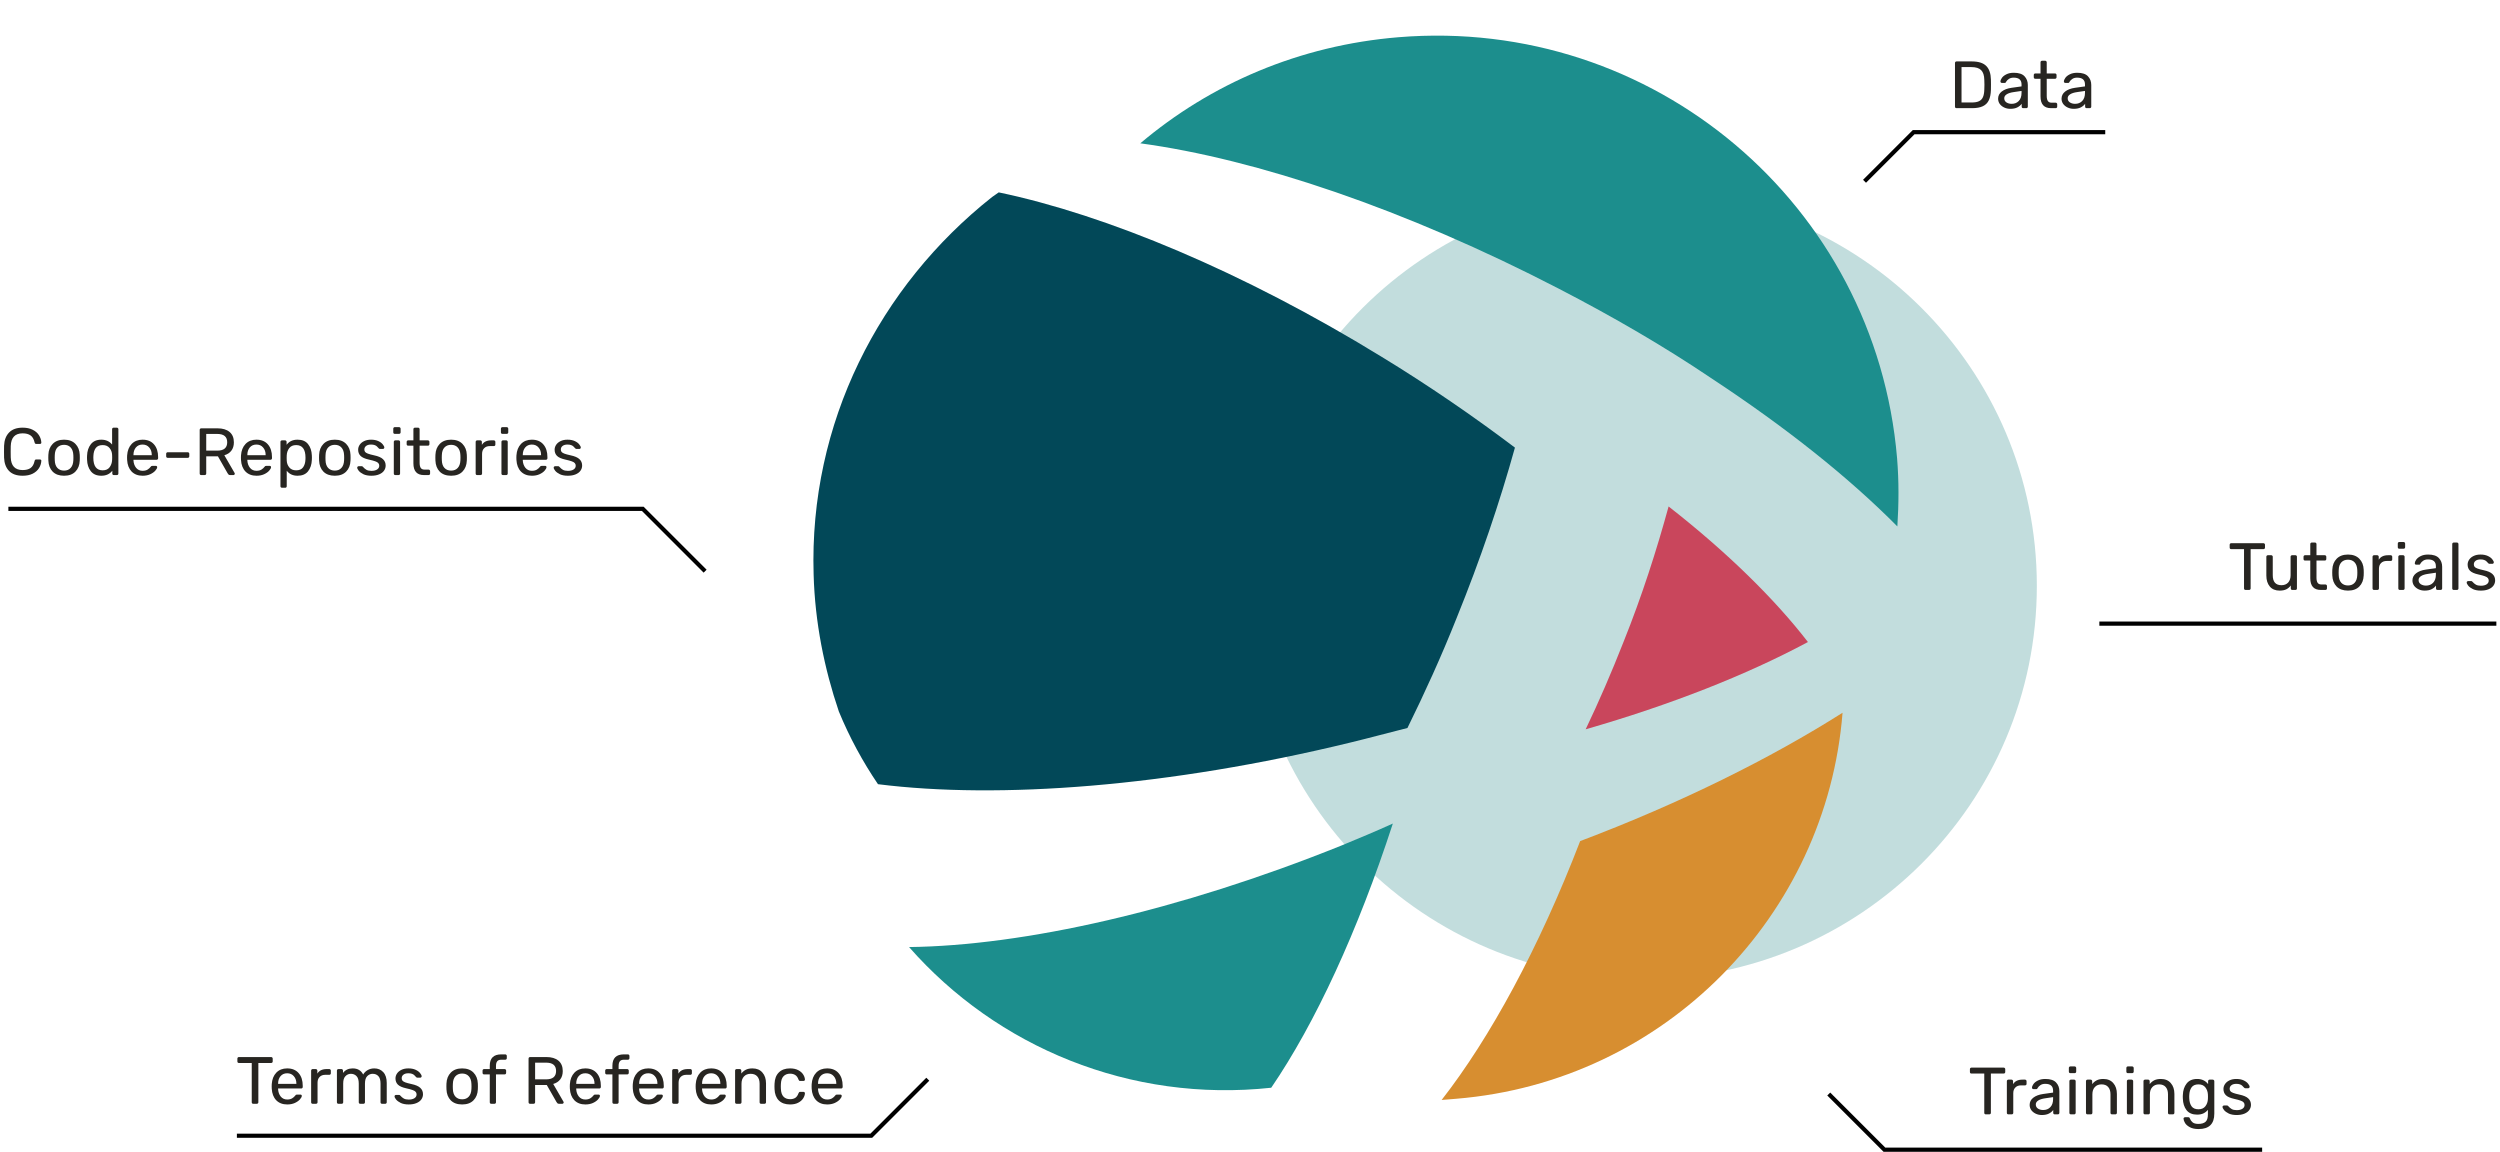 <?xml version="1.0" encoding="UTF-8"?>
<svg xmlns="http://www.w3.org/2000/svg" width="599" height="276" viewBox="0 0 599 276" fill="none">
  <path d="M475.799 267C475.692 267 475.601 266.968 475.527 266.904C475.463 266.829 475.431 266.739 475.431 266.632V257.224H472.359C472.252 257.224 472.161 257.192 472.087 257.128C472.023 257.053 471.991 256.963 471.991 256.856V256.184C471.991 256.077 472.023 255.987 472.087 255.912C472.161 255.837 472.252 255.8 472.359 255.8H480.071C480.188 255.8 480.279 255.837 480.343 255.912C480.417 255.976 480.455 256.067 480.455 256.184V256.856C480.455 256.963 480.417 257.053 480.343 257.128C480.268 257.192 480.177 257.224 480.071 257.224H477.015V266.632C477.015 266.739 476.977 266.829 476.903 266.904C476.828 266.968 476.737 267 476.631 267H475.799ZM481.211 267C481.105 267 481.014 266.968 480.939 266.904C480.875 266.829 480.843 266.739 480.843 266.632V259.064C480.843 258.957 480.875 258.867 480.939 258.792C481.014 258.717 481.105 258.68 481.211 258.68H481.947C482.054 258.68 482.145 258.717 482.219 258.792C482.294 258.867 482.331 258.957 482.331 259.064V259.768C482.769 259.043 483.515 258.68 484.571 258.68H485.195C485.302 258.68 485.387 258.717 485.451 258.792C485.526 258.856 485.563 258.941 485.563 259.048V259.704C485.563 259.811 485.526 259.896 485.451 259.96C485.387 260.024 485.302 260.056 485.195 260.056H484.235C483.659 260.056 483.206 260.227 482.875 260.568C482.545 260.899 482.379 261.352 482.379 261.928V266.632C482.379 266.739 482.342 266.829 482.267 266.904C482.193 266.968 482.102 267 481.995 267H481.211ZM489.216 267.16C488.694 267.16 488.208 267.053 487.76 266.84C487.312 266.627 486.955 266.339 486.688 265.976C486.432 265.603 486.304 265.192 486.304 264.744C486.304 264.04 486.592 263.464 487.168 263.016C487.755 262.557 488.544 262.259 489.536 262.12L491.92 261.784V261.32C491.92 260.232 491.296 259.688 490.048 259.688C489.579 259.688 489.195 259.789 488.896 259.992C488.598 260.184 488.374 260.413 488.224 260.68C488.192 260.776 488.15 260.845 488.096 260.888C488.054 260.931 487.99 260.952 487.904 260.952H487.216C487.12 260.952 487.035 260.92 486.96 260.856C486.896 260.781 486.864 260.696 486.864 260.6C486.875 260.344 486.992 260.056 487.216 259.736C487.451 259.405 487.808 259.123 488.288 258.888C488.768 258.643 489.36 258.52 490.064 258.52C491.259 258.52 492.118 258.803 492.64 259.368C493.163 259.923 493.424 260.616 493.424 261.448V266.632C493.424 266.739 493.387 266.829 493.312 266.904C493.248 266.968 493.163 267 493.056 267H492.32C492.214 267 492.123 266.968 492.048 266.904C491.984 266.829 491.952 266.739 491.952 266.632V265.944C491.718 266.285 491.376 266.573 490.928 266.808C490.48 267.043 489.91 267.16 489.216 267.16ZM489.552 265.96C490.246 265.96 490.811 265.736 491.248 265.288C491.696 264.829 491.92 264.173 491.92 263.32V262.872L490.064 263.144C489.307 263.251 488.736 263.432 488.352 263.688C487.968 263.933 487.776 264.248 487.776 264.632C487.776 265.059 487.952 265.389 488.304 265.624C488.656 265.848 489.072 265.96 489.552 265.96ZM496.065 257.128C495.958 257.128 495.867 257.096 495.793 257.032C495.729 256.957 495.697 256.867 495.697 256.76V255.896C495.697 255.789 495.729 255.699 495.793 255.624C495.867 255.549 495.958 255.512 496.065 255.512H497.073C497.179 255.512 497.27 255.549 497.345 255.624C497.419 255.699 497.457 255.789 497.457 255.896V256.76C497.457 256.867 497.419 256.957 497.345 257.032C497.27 257.096 497.179 257.128 497.073 257.128H496.065ZM496.193 267C496.086 267 495.995 266.968 495.921 266.904C495.857 266.829 495.825 266.739 495.825 266.632V259.048C495.825 258.941 495.857 258.856 495.921 258.792C495.995 258.717 496.086 258.68 496.193 258.68H496.961C497.067 258.68 497.153 258.717 497.217 258.792C497.291 258.856 497.329 258.941 497.329 259.048V266.632C497.329 266.739 497.291 266.829 497.217 266.904C497.153 266.968 497.067 267 496.961 267H496.193ZM500.168 267C500.061 267 499.97 266.968 499.896 266.904C499.832 266.829 499.8 266.739 499.8 266.632V259.048C499.8 258.941 499.832 258.856 499.896 258.792C499.97 258.717 500.061 258.68 500.168 258.68H500.92C501.026 258.68 501.112 258.717 501.176 258.792C501.25 258.856 501.288 258.941 501.288 259.048V259.752C501.597 259.357 501.96 259.053 502.376 258.84C502.802 258.627 503.33 258.52 503.96 258.52C504.984 258.52 505.778 258.851 506.344 259.512C506.92 260.163 507.208 261.032 507.208 262.12V266.632C507.208 266.739 507.17 266.829 507.096 266.904C507.032 266.968 506.946 267 506.84 267H506.04C505.933 267 505.842 266.968 505.768 266.904C505.704 266.829 505.672 266.739 505.672 266.632V262.2C505.672 261.443 505.485 260.856 505.112 260.44C504.749 260.024 504.221 259.816 503.528 259.816C502.856 259.816 502.322 260.029 501.928 260.456C501.533 260.872 501.336 261.453 501.336 262.2V266.632C501.336 266.739 501.298 266.829 501.224 266.904C501.16 266.968 501.074 267 500.968 267H500.168ZM509.843 257.128C509.736 257.128 509.645 257.096 509.571 257.032C509.507 256.957 509.475 256.867 509.475 256.76V255.896C509.475 255.789 509.507 255.699 509.571 255.624C509.645 255.549 509.736 255.512 509.843 255.512H510.851C510.957 255.512 511.048 255.549 511.123 255.624C511.197 255.699 511.235 255.789 511.235 255.896V256.76C511.235 256.867 511.197 256.957 511.123 257.032C511.048 257.096 510.957 257.128 510.851 257.128H509.843ZM509.971 267C509.864 267 509.773 266.968 509.699 266.904C509.635 266.829 509.603 266.739 509.603 266.632V259.048C509.603 258.941 509.635 258.856 509.699 258.792C509.773 258.717 509.864 258.68 509.971 258.68H510.739C510.845 258.68 510.931 258.717 510.995 258.792C511.069 258.856 511.107 258.941 511.107 259.048V266.632C511.107 266.739 511.069 266.829 510.995 266.904C510.931 266.968 510.845 267 510.739 267H509.971ZM513.946 267C513.839 267 513.748 266.968 513.674 266.904C513.61 266.829 513.578 266.739 513.578 266.632V259.048C513.578 258.941 513.61 258.856 513.674 258.792C513.748 258.717 513.839 258.68 513.946 258.68H514.698C514.804 258.68 514.89 258.717 514.954 258.792C515.028 258.856 515.066 258.941 515.066 259.048V259.752C515.375 259.357 515.738 259.053 516.154 258.84C516.58 258.627 517.108 258.52 517.738 258.52C518.762 258.52 519.556 258.851 520.122 259.512C520.698 260.163 520.986 261.032 520.986 262.12V266.632C520.986 266.739 520.948 266.829 520.874 266.904C520.81 266.968 520.724 267 520.618 267H519.818C519.711 267 519.62 266.968 519.546 266.904C519.482 266.829 519.45 266.739 519.45 266.632V262.2C519.45 261.443 519.263 260.856 518.89 260.44C518.527 260.024 517.999 259.816 517.306 259.816C516.634 259.816 516.1 260.029 515.706 260.456C515.311 260.872 515.114 261.453 515.114 262.2V266.632C515.114 266.739 515.076 266.829 515.002 266.904C514.938 266.968 514.852 267 514.746 267H513.946ZM526.789 270.52C525.914 270.52 525.21 270.371 524.677 270.072C524.144 269.784 523.765 269.453 523.541 269.08C523.317 268.707 523.194 268.371 523.173 268.072C523.162 267.965 523.194 267.875 523.269 267.8C523.354 267.725 523.445 267.688 523.541 267.688H524.309C524.405 267.688 524.485 267.709 524.549 267.752C524.613 267.805 524.666 267.896 524.709 268.024C524.837 268.365 525.045 268.659 525.333 268.904C525.632 269.16 526.09 269.288 526.709 269.288C527.498 269.288 528.08 269.117 528.453 268.776C528.826 268.445 529.013 267.853 529.013 267V265.912C528.736 266.264 528.384 266.547 527.957 266.76C527.53 266.963 527.024 267.064 526.437 267.064C525.306 267.064 524.458 266.707 523.893 265.992C523.338 265.267 523.045 264.349 523.013 263.24L522.997 262.792L523.013 262.36C523.045 261.261 523.344 260.349 523.909 259.624C524.474 258.888 525.317 258.52 526.437 258.52C527.557 258.52 528.432 258.931 529.061 259.752V259.064C529.061 258.957 529.093 258.867 529.157 258.792C529.232 258.717 529.322 258.68 529.429 258.68H530.165C530.272 258.68 530.362 258.717 530.437 258.792C530.512 258.867 530.549 258.957 530.549 259.064V266.824C530.549 269.288 529.296 270.52 526.789 270.52ZM526.757 265.784C527.482 265.784 528.032 265.544 528.405 265.064C528.778 264.584 528.981 264.013 529.013 263.352C529.024 263.256 529.029 263.069 529.029 262.792C529.029 262.525 529.024 262.344 529.013 262.248C528.981 261.587 528.778 261.016 528.405 260.536C528.042 260.056 527.493 259.816 526.757 259.816C526 259.816 525.45 260.051 525.109 260.52C524.768 260.989 524.581 261.608 524.549 262.376L524.533 262.792L524.549 263.224C524.581 263.981 524.768 264.6 525.109 265.08C525.45 265.549 526 265.784 526.757 265.784ZM535.908 267.16C535.161 267.16 534.532 267.043 534.02 266.808C533.518 266.563 533.14 266.285 532.884 265.976C532.638 265.667 532.516 265.411 532.516 265.208C532.516 265.101 532.553 265.021 532.628 264.968C532.713 264.904 532.798 264.872 532.884 264.872H533.604C533.71 264.872 533.806 264.925 533.892 265.032C534.148 265.331 534.425 265.565 534.724 265.736C535.022 265.907 535.422 265.992 535.924 265.992C536.478 265.992 536.926 265.885 537.268 265.672C537.62 265.448 537.796 265.144 537.796 264.76C537.796 264.504 537.721 264.296 537.572 264.136C537.433 263.965 537.188 263.821 536.836 263.704C536.494 263.576 535.982 263.437 535.3 263.288C534.372 263.085 533.71 262.792 533.316 262.408C532.932 262.024 532.74 261.528 532.74 260.92C532.74 260.515 532.857 260.131 533.092 259.768C533.337 259.395 533.689 259.096 534.148 258.872C534.617 258.637 535.177 258.52 535.828 258.52C536.51 258.52 537.092 258.632 537.572 258.856C538.052 259.08 538.409 259.347 538.644 259.656C538.889 259.955 539.012 260.205 539.012 260.408C539.012 260.504 538.974 260.584 538.9 260.648C538.836 260.712 538.756 260.744 538.66 260.744H537.988C537.86 260.744 537.753 260.691 537.668 260.584C537.497 260.381 537.348 260.227 537.22 260.12C537.102 260.003 536.926 259.901 536.692 259.816C536.468 259.731 536.18 259.688 535.828 259.688C535.316 259.688 534.921 259.8 534.644 260.024C534.366 260.237 534.228 260.52 534.228 260.872C534.228 261.096 534.286 261.288 534.404 261.448C534.521 261.597 534.745 261.736 535.076 261.864C535.417 261.992 535.908 262.125 536.548 262.264C537.561 262.477 538.276 262.787 538.692 263.192C539.118 263.587 539.332 264.093 539.332 264.712C539.332 265.171 539.198 265.587 538.932 265.96C538.665 266.333 538.27 266.627 537.748 266.84C537.236 267.053 536.622 267.16 535.908 267.16Z" fill="#272521"></path>
  <g clip-path="url(#clip0)">
    <path d="M393.44 234.632C445.679 234.632 488.027 192.426 488.027 140.362C488.027 88.299 445.679 46.093 393.44 46.093C341.2 46.093 298.852 88.299 298.852 140.362C298.852 192.426 341.2 234.632 393.44 234.632Z" fill="#C2DDDD"></path>
    <path d="M373.534 69.193C386.526 75.917 398.753 83.022 409.896 90.534C427.937 102.407 442.954 114.37 454.606 126.132C454.958 120.699 454.993 115.291 454.539 109.764C449.396 48.983 396.094 3.915 335.095 8.917C311.329 10.866 290.073 20.08 273.218 34.339C300.962 38.105 336.719 50.115 373.534 69.193Z" fill="#1C8E8D"></path>
    <path d="M441.475 170.774C437.64 219.257 398.966 259.155 348.9 263.266C347.632 263.37 346.523 263.461 345.414 263.552C356.961 248.773 368.743 227.14 378.603 201.531C402.736 192.396 424.191 181.732 441.475 170.774C441.462 170.616 441.462 170.616 441.475 170.774Z" fill="#D78E30"></path>
    <path d="M333.725 197.322C329.651 199.175 325.555 200.871 321.459 202.568C282.416 218.303 245.212 226.579 217.807 226.916C238.833 250.837 270.744 264.265 304.586 260.622C315.101 245.222 325.319 223.144 333.725 197.322Z" fill="#1C8E8D"></path>
    <path d="M433.181 153.829C418.397 161.751 400.274 168.88 379.926 174.743C383.105 168.088 386.126 161.117 388.987 153.829C393.438 142.738 396.936 131.806 399.797 121.35C413.787 132.282 425.233 143.531 433.181 153.829Z" fill="#C9465C"></path>
    <path d="M239.298 46.093C238.821 46.41 238.185 46.885 237.708 47.202C210.683 68.591 193.832 101.387 194.945 137.669C195.262 149.076 197.488 160.167 200.985 170.465C203.529 176.644 206.708 182.506 210.365 187.893C239.298 191.537 279.994 188.527 323.552 177.912C328.163 176.803 332.773 175.535 337.224 174.426C341.357 166.029 345.331 157.315 348.988 148.126C354.711 134.025 359.321 120.399 362.977 107.249C353.121 99.803 342.311 92.356 330.865 85.385C297.799 65.105 265.051 51.48 239.298 46.093Z" fill="#024858"></path>
  </g>
  <path d="M468.782 25.916C468.676 25.916 468.585 25.884 468.51 25.82C468.446 25.745 468.414 25.655 468.414 25.548V15.1C468.414 14.983 468.446 14.892 468.51 14.828C468.585 14.753 468.676 14.716 468.782 14.716H472.414C474.025 14.716 475.188 15.079 475.902 15.804C476.617 16.519 476.99 17.601 477.022 19.052C477.033 19.361 477.038 19.777 477.038 20.3C477.038 20.823 477.033 21.244 477.022 21.564C476.99 22.577 476.82 23.404 476.51 24.044C476.212 24.673 475.737 25.143 475.086 25.452C474.436 25.761 473.572 25.916 472.494 25.916H468.782ZM472.414 24.556C473.15 24.556 473.732 24.455 474.158 24.252C474.596 24.049 474.91 23.729 475.102 23.292C475.305 22.844 475.417 22.247 475.438 21.5C475.46 20.86 475.47 20.46 475.47 20.3C475.47 20.129 475.46 19.735 475.438 19.116C475.417 18.06 475.166 17.292 474.686 16.812C474.206 16.321 473.422 16.076 472.334 16.076H469.982V24.556H472.414ZM481.658 26.076C481.135 26.076 480.65 25.969 480.202 25.756C479.754 25.543 479.396 25.255 479.13 24.892C478.874 24.519 478.746 24.108 478.746 23.66C478.746 22.956 479.034 22.38 479.61 21.932C480.196 21.473 480.986 21.175 481.978 21.036L484.362 20.7V20.236C484.362 19.148 483.738 18.604 482.49 18.604C482.02 18.604 481.636 18.705 481.338 18.908C481.039 19.1 480.815 19.329 480.666 19.596C480.634 19.692 480.591 19.761 480.538 19.804C480.495 19.847 480.431 19.868 480.346 19.868H479.658C479.562 19.868 479.476 19.836 479.402 19.772C479.338 19.697 479.306 19.612 479.306 19.516C479.316 19.26 479.434 18.972 479.658 18.652C479.892 18.321 480.25 18.039 480.73 17.804C481.21 17.559 481.802 17.436 482.506 17.436C483.7 17.436 484.559 17.719 485.082 18.284C485.604 18.839 485.866 19.532 485.866 20.364V25.548C485.866 25.655 485.828 25.745 485.754 25.82C485.69 25.884 485.604 25.916 485.498 25.916H484.762C484.655 25.916 484.564 25.884 484.49 25.82C484.426 25.745 484.394 25.655 484.394 25.548V24.86C484.159 25.201 483.818 25.489 483.37 25.724C482.922 25.959 482.351 26.076 481.658 26.076ZM481.994 24.876C482.687 24.876 483.252 24.652 483.69 24.204C484.138 23.745 484.362 23.089 484.362 22.236V21.788L482.506 22.06C481.748 22.167 481.178 22.348 480.794 22.604C480.41 22.849 480.218 23.164 480.218 23.548C480.218 23.975 480.394 24.305 480.746 24.54C481.098 24.764 481.514 24.876 481.994 24.876ZM491.436 25.916C489.75 25.916 488.908 24.977 488.908 23.1V18.876H487.66C487.553 18.876 487.462 18.844 487.388 18.78C487.324 18.705 487.292 18.615 487.292 18.508V17.964C487.292 17.857 487.324 17.772 487.388 17.708C487.462 17.633 487.553 17.596 487.66 17.596H488.908V14.924C488.908 14.817 488.94 14.732 489.004 14.668C489.078 14.593 489.169 14.556 489.276 14.556H490.028C490.134 14.556 490.22 14.593 490.284 14.668C490.358 14.732 490.396 14.817 490.396 14.924V17.596H492.38C492.486 17.596 492.572 17.633 492.636 17.708C492.71 17.772 492.748 17.857 492.748 17.964V18.508C492.748 18.615 492.71 18.705 492.636 18.78C492.572 18.844 492.486 18.876 492.38 18.876H490.396V22.988C490.396 23.521 490.486 23.927 490.668 24.204C490.849 24.471 491.148 24.604 491.564 24.604H492.54C492.646 24.604 492.732 24.641 492.796 24.716C492.87 24.78 492.908 24.865 492.908 24.972V25.548C492.908 25.655 492.87 25.745 492.796 25.82C492.732 25.884 492.646 25.916 492.54 25.916H491.436ZM496.858 26.076C496.335 26.076 495.85 25.969 495.402 25.756C494.954 25.543 494.596 25.255 494.33 24.892C494.074 24.519 493.946 24.108 493.946 23.66C493.946 22.956 494.234 22.38 494.81 21.932C495.396 21.473 496.186 21.175 497.178 21.036L499.562 20.7V20.236C499.562 19.148 498.938 18.604 497.69 18.604C497.22 18.604 496.836 18.705 496.538 18.908C496.239 19.1 496.015 19.329 495.866 19.596C495.834 19.692 495.791 19.761 495.738 19.804C495.695 19.847 495.631 19.868 495.546 19.868H494.858C494.762 19.868 494.676 19.836 494.602 19.772C494.538 19.697 494.506 19.612 494.506 19.516C494.516 19.26 494.634 18.972 494.858 18.652C495.092 18.321 495.45 18.039 495.93 17.804C496.41 17.559 497.002 17.436 497.706 17.436C498.9 17.436 499.759 17.719 500.282 18.284C500.804 18.839 501.066 19.532 501.066 20.364V25.548C501.066 25.655 501.028 25.745 500.954 25.82C500.89 25.884 500.804 25.916 500.698 25.916H499.962C499.855 25.916 499.764 25.884 499.69 25.82C499.626 25.745 499.594 25.655 499.594 25.548V24.86C499.359 25.201 499.018 25.489 498.57 25.724C498.122 25.959 497.551 26.076 496.858 26.076ZM497.194 24.876C497.887 24.876 498.452 24.652 498.89 24.204C499.338 23.745 499.562 23.089 499.562 22.236V21.788L497.706 22.06C496.948 22.167 496.378 22.348 495.994 22.604C495.61 22.849 495.418 23.164 495.418 23.548C495.418 23.975 495.594 24.305 495.946 24.54C496.298 24.764 496.714 24.876 497.194 24.876Z" fill="#272521"></path>
  <path d="M60.685 264.468C60.578 264.468 60.487 264.436 60.413 264.372C60.349 264.297 60.317 264.206 60.317 264.1V254.692H57.245C57.138 254.692 57.047 254.66 56.973 254.596C56.909 254.521 56.877 254.43 56.877 254.324V253.652C56.877 253.545 56.909 253.454 56.973 253.38C57.047 253.305 57.138 253.268 57.245 253.268H64.957C65.074 253.268 65.165 253.305 65.229 253.38C65.303 253.444 65.341 253.534 65.341 253.652V254.324C65.341 254.43 65.303 254.521 65.229 254.596C65.154 254.66 65.063 254.692 64.957 254.692H61.901V264.1C61.901 264.206 61.863 264.297 61.789 264.372C61.714 264.436 61.623 264.468 61.517 264.468H60.685ZM68.823 264.628C67.724 264.628 66.844 264.292 66.183 263.62C65.532 262.937 65.175 262.009 65.111 260.836L65.095 260.292L65.111 259.764C65.186 258.612 65.548 257.694 66.199 257.012C66.86 256.329 67.73 255.988 68.807 255.988C69.991 255.988 70.908 256.366 71.559 257.124C72.21 257.87 72.535 258.884 72.535 260.164V260.436C72.535 260.542 72.498 260.633 72.423 260.708C72.359 260.772 72.274 260.804 72.167 260.804H66.631V260.948C66.663 261.641 66.871 262.233 67.255 262.724C67.65 263.204 68.167 263.444 68.807 263.444C69.298 263.444 69.698 263.348 70.007 263.156C70.327 262.953 70.562 262.745 70.711 262.532C70.807 262.404 70.876 262.329 70.919 262.308C70.972 262.276 71.063 262.26 71.191 262.26H71.975C72.071 262.26 72.151 262.286 72.215 262.34C72.279 262.393 72.311 262.468 72.311 262.564C72.311 262.798 72.162 263.081 71.863 263.412C71.575 263.742 71.164 264.03 70.631 264.276C70.108 264.51 69.506 264.628 68.823 264.628ZM71.015 259.7V259.652C71.015 258.916 70.812 258.318 70.407 257.86C70.012 257.39 69.479 257.156 68.807 257.156C68.135 257.156 67.602 257.39 67.207 257.86C66.823 258.318 66.631 258.916 66.631 259.652V259.7H71.015ZM74.916 264.468C74.809 264.468 74.719 264.436 74.644 264.372C74.58 264.297 74.548 264.206 74.548 264.1V256.532C74.548 256.425 74.58 256.334 74.644 256.26C74.719 256.185 74.809 256.148 74.916 256.148H75.652C75.759 256.148 75.849 256.185 75.924 256.26C75.999 256.334 76.036 256.425 76.036 256.532V257.236C76.473 256.51 77.22 256.148 78.276 256.148H78.9C79.007 256.148 79.092 256.185 79.156 256.26C79.231 256.324 79.268 256.409 79.268 256.516V257.172C79.268 257.278 79.231 257.364 79.156 257.428C79.092 257.492 79.007 257.524 78.9 257.524H77.94C77.364 257.524 76.911 257.694 76.58 258.036C76.249 258.366 76.084 258.82 76.084 259.396V264.1C76.084 264.206 76.047 264.297 75.972 264.372C75.897 264.436 75.807 264.468 75.7 264.468H74.916ZM81.094 264.468C80.987 264.468 80.897 264.436 80.822 264.372C80.758 264.297 80.726 264.206 80.726 264.1V256.516C80.726 256.409 80.758 256.324 80.822 256.26C80.897 256.185 80.987 256.148 81.094 256.148H81.814C81.921 256.148 82.006 256.185 82.07 256.26C82.145 256.324 82.182 256.409 82.182 256.516V257.076C82.737 256.35 83.51 255.988 84.502 255.988C85.686 255.988 86.523 256.478 87.014 257.46C87.27 257.012 87.633 256.654 88.102 256.388C88.572 256.121 89.1 255.988 89.686 255.988C90.561 255.988 91.275 256.286 91.83 256.884C92.385 257.481 92.662 258.345 92.662 259.476V264.1C92.662 264.206 92.625 264.297 92.55 264.372C92.486 264.436 92.401 264.468 92.294 264.468H91.542C91.436 264.468 91.345 264.436 91.27 264.372C91.206 264.297 91.174 264.206 91.174 264.1V259.62C91.174 258.788 90.998 258.19 90.646 257.828C90.305 257.465 89.852 257.284 89.286 257.284C88.785 257.284 88.353 257.47 87.99 257.844C87.627 258.206 87.446 258.798 87.446 259.62V264.1C87.446 264.206 87.409 264.297 87.334 264.372C87.27 264.436 87.185 264.468 87.078 264.468H86.326C86.219 264.468 86.129 264.436 86.054 264.372C85.99 264.297 85.958 264.206 85.958 264.1V259.62C85.958 258.788 85.777 258.19 85.414 257.828C85.062 257.465 84.614 257.284 84.07 257.284C83.569 257.284 83.137 257.47 82.774 257.844C82.412 258.206 82.23 258.793 82.23 259.604V264.1C82.23 264.206 82.193 264.297 82.118 264.372C82.054 264.436 81.969 264.468 81.862 264.468H81.094ZM97.925 264.628C97.178 264.628 96.549 264.51 96.037 264.276C95.536 264.03 95.157 263.753 94.901 263.444C94.656 263.134 94.533 262.878 94.533 262.676C94.533 262.569 94.57 262.489 94.645 262.436C94.73 262.372 94.816 262.34 94.901 262.34H95.621C95.728 262.34 95.824 262.393 95.909 262.5C96.165 262.798 96.442 263.033 96.741 263.204C97.04 263.374 97.44 263.46 97.941 263.46C98.496 263.46 98.944 263.353 99.285 263.14C99.637 262.916 99.813 262.612 99.813 262.228C99.813 261.972 99.738 261.764 99.589 261.604C99.45 261.433 99.205 261.289 98.853 261.172C98.512 261.044 98 260.905 97.317 260.756C96.389 260.553 95.728 260.26 95.333 259.876C94.949 259.492 94.757 258.996 94.757 258.388C94.757 257.982 94.874 257.598 95.109 257.236C95.354 256.862 95.706 256.564 96.165 256.34C96.634 256.105 97.194 255.988 97.845 255.988C98.528 255.988 99.109 256.1 99.589 256.324C100.069 256.548 100.426 256.814 100.661 257.124C100.906 257.422 101.029 257.673 101.029 257.876C101.029 257.972 100.992 258.052 100.917 258.116C100.853 258.18 100.773 258.212 100.677 258.212H100.005C99.877 258.212 99.77 258.158 99.685 258.052C99.514 257.849 99.365 257.694 99.237 257.588C99.12 257.47 98.944 257.369 98.709 257.284C98.485 257.198 98.197 257.156 97.845 257.156C97.333 257.156 96.938 257.268 96.661 257.492C96.384 257.705 96.245 257.988 96.245 258.34C96.245 258.564 96.304 258.756 96.421 258.916C96.538 259.065 96.762 259.204 97.093 259.332C97.434 259.46 97.925 259.593 98.565 259.732C99.578 259.945 100.293 260.254 100.709 260.66C101.136 261.054 101.349 261.561 101.349 262.18C101.349 262.638 101.216 263.054 100.949 263.428C100.682 263.801 100.288 264.094 99.765 264.308C99.253 264.521 98.64 264.628 97.925 264.628ZM110.731 264.628C109.558 264.628 108.646 264.297 107.995 263.636C107.355 262.974 107.014 262.094 106.971 260.996L106.955 260.308L106.971 259.62C107.014 258.532 107.36 257.657 108.011 256.996C108.662 256.324 109.568 255.988 110.731 255.988C111.894 255.988 112.8 256.324 113.451 256.996C114.102 257.657 114.448 258.532 114.491 259.62C114.502 259.737 114.507 259.966 114.507 260.308C114.507 260.649 114.502 260.878 114.491 260.996C114.448 262.094 114.102 262.974 113.451 263.636C112.811 264.297 111.904 264.628 110.731 264.628ZM110.731 263.396C111.403 263.396 111.931 263.182 112.315 262.756C112.71 262.329 112.923 261.716 112.955 260.916C112.966 260.809 112.971 260.606 112.971 260.308C112.971 260.009 112.966 259.806 112.955 259.7C112.923 258.9 112.71 258.286 112.315 257.86C111.931 257.433 111.403 257.22 110.731 257.22C110.059 257.22 109.526 257.433 109.131 257.86C108.736 258.286 108.528 258.9 108.507 259.7L108.491 260.308L108.507 260.916C108.528 261.716 108.736 262.329 109.131 262.756C109.526 263.182 110.059 263.396 110.731 263.396ZM117.717 264.468C117.61 264.468 117.519 264.436 117.445 264.372C117.381 264.297 117.349 264.206 117.349 264.1V257.428H115.989C115.882 257.428 115.791 257.396 115.717 257.332C115.653 257.257 115.621 257.166 115.621 257.06V256.516C115.621 256.409 115.653 256.324 115.717 256.26C115.791 256.185 115.882 256.148 115.989 256.148H117.349V255.348C117.349 253.534 118.266 252.628 120.101 252.628H121.061C121.167 252.628 121.253 252.665 121.317 252.74C121.391 252.804 121.429 252.889 121.429 252.996V253.54C121.429 253.646 121.391 253.737 121.317 253.812C121.253 253.876 121.167 253.908 121.061 253.908H120.133C119.653 253.908 119.317 254.036 119.125 254.292C118.933 254.537 118.837 254.916 118.837 255.428V256.148H120.901C121.007 256.148 121.093 256.185 121.157 256.26C121.231 256.324 121.269 256.409 121.269 256.516V257.06C121.269 257.166 121.231 257.257 121.157 257.332C121.093 257.396 121.007 257.428 120.901 257.428H118.837V264.1C118.837 264.206 118.799 264.297 118.725 264.372C118.661 264.436 118.575 264.468 118.469 264.468H117.717ZM127.012 264.468C126.905 264.468 126.814 264.436 126.74 264.372C126.676 264.297 126.644 264.206 126.644 264.1V253.652C126.644 253.534 126.676 253.444 126.74 253.38C126.814 253.305 126.905 253.268 127.012 253.268H130.916C132.142 253.268 133.102 253.556 133.796 254.132C134.489 254.708 134.836 255.54 134.836 256.628C134.836 257.438 134.633 258.105 134.228 258.628C133.833 259.15 133.273 259.513 132.548 259.716L135.012 263.972C135.044 264.036 135.06 264.094 135.06 264.148C135.06 264.233 135.022 264.308 134.948 264.372C134.884 264.436 134.809 264.468 134.724 264.468H133.956C133.796 264.468 133.668 264.43 133.572 264.356C133.486 264.281 133.406 264.174 133.332 264.036L131.012 259.972H128.212V264.1C128.212 264.206 128.174 264.297 128.1 264.372C128.025 264.436 127.934 264.468 127.828 264.468H127.012ZM130.852 258.612C132.441 258.612 133.236 257.945 133.236 256.612C133.236 255.278 132.441 254.612 130.852 254.612H128.212V258.612H130.852ZM140.254 264.628C139.156 264.628 138.276 264.292 137.614 263.62C136.964 262.937 136.606 262.009 136.542 260.836L136.526 260.292L136.542 259.764C136.617 258.612 136.98 257.694 137.63 257.012C138.292 256.329 139.161 255.988 140.238 255.988C141.422 255.988 142.34 256.366 142.99 257.124C143.641 257.87 143.966 258.884 143.966 260.164V260.436C143.966 260.542 143.929 260.633 143.854 260.708C143.79 260.772 143.705 260.804 143.598 260.804H138.062V260.948C138.094 261.641 138.302 262.233 138.686 262.724C139.081 263.204 139.598 263.444 140.238 263.444C140.729 263.444 141.129 263.348 141.438 263.156C141.758 262.953 141.993 262.745 142.142 262.532C142.238 262.404 142.308 262.329 142.35 262.308C142.404 262.276 142.494 262.26 142.622 262.26H143.406C143.502 262.26 143.582 262.286 143.646 262.34C143.71 262.393 143.742 262.468 143.742 262.564C143.742 262.798 143.593 263.081 143.294 263.412C143.006 263.742 142.596 264.03 142.062 264.276C141.54 264.51 140.937 264.628 140.254 264.628ZM142.446 259.7V259.652C142.446 258.916 142.244 258.318 141.838 257.86C141.444 257.39 140.91 257.156 140.238 257.156C139.566 257.156 139.033 257.39 138.638 257.86C138.254 258.318 138.062 258.916 138.062 259.652V259.7H142.446ZM147.101 264.468C146.995 264.468 146.904 264.436 146.829 264.372C146.765 264.297 146.733 264.206 146.733 264.1V257.428H145.373C145.267 257.428 145.176 257.396 145.101 257.332C145.037 257.257 145.005 257.166 145.005 257.06V256.516C145.005 256.409 145.037 256.324 145.101 256.26C145.176 256.185 145.267 256.148 145.373 256.148H146.733V255.348C146.733 253.534 147.651 252.628 149.485 252.628H150.445C150.552 252.628 150.637 252.665 150.701 252.74C150.776 252.804 150.813 252.889 150.813 252.996V253.54C150.813 253.646 150.776 253.737 150.701 253.812C150.637 253.876 150.552 253.908 150.445 253.908H149.517C149.037 253.908 148.701 254.036 148.509 254.292C148.317 254.537 148.221 254.916 148.221 255.428V256.148H150.285C150.392 256.148 150.477 256.185 150.541 256.26C150.616 256.324 150.653 256.409 150.653 256.516V257.06C150.653 257.166 150.616 257.257 150.541 257.332C150.477 257.396 150.392 257.428 150.285 257.428H148.221V264.1C148.221 264.206 148.184 264.297 148.109 264.372C148.045 264.436 147.96 264.468 147.853 264.468H147.101ZM155.329 264.628C154.231 264.628 153.351 264.292 152.689 263.62C152.039 262.937 151.681 262.009 151.617 260.836L151.601 260.292L151.617 259.764C151.692 258.612 152.055 257.694 152.705 257.012C153.367 256.329 154.236 255.988 155.313 255.988C156.497 255.988 157.415 256.366 158.065 257.124C158.716 257.87 159.041 258.884 159.041 260.164V260.436C159.041 260.542 159.004 260.633 158.929 260.708C158.865 260.772 158.78 260.804 158.673 260.804H153.137V260.948C153.169 261.641 153.377 262.233 153.761 262.724C154.156 263.204 154.673 263.444 155.313 263.444C155.804 263.444 156.204 263.348 156.513 263.156C156.833 262.953 157.068 262.745 157.217 262.532C157.313 262.404 157.383 262.329 157.425 262.308C157.479 262.276 157.569 262.26 157.697 262.26H158.481C158.577 262.26 158.657 262.286 158.721 262.34C158.785 262.393 158.817 262.468 158.817 262.564C158.817 262.798 158.668 263.081 158.369 263.412C158.081 263.742 157.671 264.03 157.137 264.276C156.615 264.51 156.012 264.628 155.329 264.628ZM157.521 259.7V259.652C157.521 258.916 157.319 258.318 156.913 257.86C156.519 257.39 155.985 257.156 155.313 257.156C154.641 257.156 154.108 257.39 153.713 257.86C153.329 258.318 153.137 258.916 153.137 259.652V259.7H157.521ZM161.422 264.468C161.316 264.468 161.225 264.436 161.15 264.372C161.086 264.297 161.054 264.206 161.054 264.1V256.532C161.054 256.425 161.086 256.334 161.15 256.26C161.225 256.185 161.316 256.148 161.422 256.148H162.158C162.265 256.148 162.356 256.185 162.43 256.26C162.505 256.334 162.542 256.425 162.542 256.532V257.236C162.98 256.51 163.726 256.148 164.782 256.148H165.406C165.513 256.148 165.598 256.185 165.662 256.26C165.737 256.324 165.774 256.409 165.774 256.516V257.172C165.774 257.278 165.737 257.364 165.662 257.428C165.598 257.492 165.513 257.524 165.406 257.524H164.446C163.87 257.524 163.417 257.694 163.086 258.036C162.756 258.366 162.59 258.82 162.59 259.396V264.1C162.59 264.206 162.553 264.297 162.478 264.372C162.404 264.436 162.313 264.468 162.206 264.468H161.422ZM170.404 264.628C169.306 264.628 168.426 264.292 167.764 263.62C167.114 262.937 166.756 262.009 166.692 260.836L166.676 260.292L166.692 259.764C166.767 258.612 167.13 257.694 167.78 257.012C168.442 256.329 169.311 255.988 170.388 255.988C171.572 255.988 172.49 256.366 173.14 257.124C173.791 257.87 174.116 258.884 174.116 260.164V260.436C174.116 260.542 174.079 260.633 174.004 260.708C173.94 260.772 173.855 260.804 173.748 260.804H168.212V260.948C168.244 261.641 168.452 262.233 168.836 262.724C169.231 263.204 169.748 263.444 170.388 263.444C170.879 263.444 171.279 263.348 171.588 263.156C171.908 262.953 172.143 262.745 172.292 262.532C172.388 262.404 172.458 262.329 172.5 262.308C172.554 262.276 172.644 262.26 172.772 262.26H173.556C173.652 262.26 173.732 262.286 173.796 262.34C173.86 262.393 173.892 262.468 173.892 262.564C173.892 262.798 173.743 263.081 173.444 263.412C173.156 263.742 172.746 264.03 172.212 264.276C171.69 264.51 171.087 264.628 170.404 264.628ZM172.596 259.7V259.652C172.596 258.916 172.394 258.318 171.988 257.86C171.594 257.39 171.06 257.156 170.388 257.156C169.716 257.156 169.183 257.39 168.788 257.86C168.404 258.318 168.212 258.916 168.212 259.652V259.7H172.596ZM176.497 264.468C176.391 264.468 176.3 264.436 176.225 264.372C176.161 264.297 176.129 264.206 176.129 264.1V256.516C176.129 256.409 176.161 256.324 176.225 256.26C176.3 256.185 176.391 256.148 176.497 256.148H177.249C177.356 256.148 177.441 256.185 177.505 256.26C177.58 256.324 177.617 256.409 177.617 256.516V257.22C177.927 256.825 178.289 256.521 178.705 256.308C179.132 256.094 179.66 255.988 180.289 255.988C181.313 255.988 182.108 256.318 182.673 256.98C183.249 257.63 183.537 258.5 183.537 259.588V264.1C183.537 264.206 183.5 264.297 183.425 264.372C183.361 264.436 183.276 264.468 183.169 264.468H182.369C182.263 264.468 182.172 264.436 182.097 264.372C182.033 264.297 182.001 264.206 182.001 264.1V259.668C182.001 258.91 181.815 258.324 181.441 257.908C181.079 257.492 180.551 257.284 179.857 257.284C179.185 257.284 178.652 257.497 178.257 257.924C177.863 258.34 177.665 258.921 177.665 259.668V264.1C177.665 264.206 177.628 264.297 177.553 264.372C177.489 264.436 177.404 264.468 177.297 264.468H176.497ZM189.292 264.628C188.151 264.628 187.255 264.308 186.604 263.668C185.964 263.017 185.623 262.11 185.58 260.948L185.564 260.308L185.58 259.668C185.623 258.505 185.964 257.604 186.604 256.964C187.255 256.313 188.151 255.988 189.292 255.988C190.06 255.988 190.711 256.126 191.244 256.404C191.778 256.681 192.172 257.022 192.428 257.428C192.695 257.833 192.839 258.238 192.86 258.644C192.871 258.75 192.839 258.836 192.764 258.9C192.69 258.964 192.599 258.996 192.492 258.996H191.724C191.618 258.996 191.538 258.974 191.484 258.932C191.431 258.889 191.378 258.804 191.324 258.676C191.143 258.164 190.887 257.801 190.556 257.588C190.226 257.364 189.81 257.252 189.308 257.252C188.647 257.252 188.119 257.46 187.724 257.876C187.34 258.281 187.132 258.905 187.1 259.748L187.084 260.324L187.1 260.868C187.132 261.721 187.34 262.35 187.724 262.756C188.108 263.161 188.636 263.364 189.308 263.364C189.81 263.364 190.226 263.257 190.556 263.044C190.887 262.82 191.143 262.452 191.324 261.94C191.378 261.812 191.431 261.726 191.484 261.684C191.538 261.63 191.618 261.604 191.724 261.604H192.492C192.599 261.604 192.69 261.641 192.764 261.716C192.839 261.78 192.871 261.865 192.86 261.972C192.839 262.366 192.695 262.772 192.428 263.188C192.172 263.593 191.778 263.934 191.244 264.212C190.722 264.489 190.071 264.628 189.292 264.628ZM198.189 264.628C197.09 264.628 196.21 264.292 195.549 263.62C194.898 262.937 194.541 262.009 194.477 260.836L194.461 260.292L194.477 259.764C194.551 258.612 194.914 257.694 195.565 257.012C196.226 256.329 197.095 255.988 198.173 255.988C199.357 255.988 200.274 256.366 200.925 257.124C201.575 257.87 201.901 258.884 201.901 260.164V260.436C201.901 260.542 201.863 260.633 201.789 260.708C201.725 260.772 201.639 260.804 201.533 260.804H195.997V260.948C196.029 261.641 196.237 262.233 196.621 262.724C197.015 263.204 197.533 263.444 198.173 263.444C198.663 263.444 199.063 263.348 199.373 263.156C199.693 262.953 199.927 262.745 200.077 262.532C200.173 262.404 200.242 262.329 200.285 262.308C200.338 262.276 200.429 262.26 200.557 262.26H201.341C201.437 262.26 201.517 262.286 201.581 262.34C201.645 262.393 201.677 262.468 201.677 262.564C201.677 262.798 201.527 263.081 201.229 263.412C200.941 263.742 200.53 264.03 199.997 264.276C199.474 264.51 198.871 264.628 198.189 264.628ZM200.381 259.7V259.652C200.381 258.916 200.178 258.318 199.773 257.86C199.378 257.39 198.845 257.156 198.173 257.156C197.501 257.156 196.967 257.39 196.573 257.86C196.189 258.318 195.997 258.916 195.997 259.652V259.7H200.381Z" fill="#272521"></path>
  <path d="M538.037 141.35C537.93 141.35 537.84 141.318 537.765 141.254C537.701 141.179 537.669 141.088 537.669 140.982V131.574H534.597C534.49 131.574 534.4 131.542 534.325 131.478C534.261 131.403 534.229 131.312 534.229 131.206V130.534C534.229 130.427 534.261 130.336 534.325 130.262C534.4 130.187 534.49 130.15 534.597 130.15H542.309C542.426 130.15 542.517 130.187 542.581 130.262C542.656 130.326 542.693 130.416 542.693 130.534V131.206C542.693 131.312 542.656 131.403 542.581 131.478C542.506 131.542 542.416 131.574 542.309 131.574H539.253V140.982C539.253 141.088 539.216 141.179 539.141 141.254C539.066 141.318 538.976 141.35 538.869 141.35H538.037ZM546.201 141.51C545.188 141.51 544.404 141.184 543.849 140.534C543.295 139.872 543.017 138.998 543.017 137.91V133.398C543.017 133.291 543.049 133.206 543.113 133.142C543.188 133.067 543.279 133.03 543.385 133.03H544.185C544.292 133.03 544.377 133.067 544.441 133.142C544.516 133.206 544.553 133.291 544.553 133.398V137.83C544.553 139.419 545.247 140.214 546.633 140.214C547.305 140.214 547.839 140.006 548.233 139.59C548.628 139.163 548.825 138.576 548.825 137.83V133.398C548.825 133.291 548.857 133.206 548.921 133.142C548.996 133.067 549.087 133.03 549.193 133.03H549.993C550.1 133.03 550.185 133.067 550.249 133.142C550.313 133.206 550.345 133.291 550.345 133.398V140.982C550.345 141.088 550.313 141.179 550.249 141.254C550.185 141.318 550.1 141.35 549.993 141.35H549.241C549.135 141.35 549.044 141.318 548.969 141.254C548.905 141.179 548.873 141.088 548.873 140.982V140.278C548.575 140.683 548.212 140.992 547.785 141.206C547.359 141.408 546.831 141.51 546.201 141.51ZM556.07 141.35C554.385 141.35 553.542 140.411 553.542 138.534V134.31H552.294C552.188 134.31 552.097 134.278 552.022 134.214C551.958 134.139 551.926 134.048 551.926 133.942V133.398C551.926 133.291 551.958 133.206 552.022 133.142C552.097 133.067 552.188 133.03 552.294 133.03H553.542V130.358C553.542 130.251 553.574 130.166 553.638 130.102C553.713 130.027 553.804 129.99 553.91 129.99H554.662C554.769 129.99 554.854 130.027 554.918 130.102C554.993 130.166 555.03 130.251 555.03 130.358V133.03H557.014C557.121 133.03 557.206 133.067 557.27 133.142C557.345 133.206 557.382 133.291 557.382 133.398V133.942C557.382 134.048 557.345 134.139 557.27 134.214C557.206 134.278 557.121 134.31 557.014 134.31H555.03V138.422C555.03 138.955 555.121 139.36 555.302 139.638C555.484 139.904 555.782 140.038 556.198 140.038H557.174C557.281 140.038 557.366 140.075 557.43 140.15C557.505 140.214 557.542 140.299 557.542 140.406V140.982C557.542 141.088 557.505 141.179 557.43 141.254C557.366 141.318 557.281 141.35 557.174 141.35H556.07ZM562.58 141.51C561.407 141.51 560.495 141.179 559.844 140.518C559.204 139.856 558.863 138.976 558.82 137.878L558.804 137.19L558.82 136.502C558.863 135.414 559.21 134.539 559.86 133.878C560.511 133.206 561.418 132.87 562.58 132.87C563.743 132.87 564.65 133.206 565.3 133.878C565.951 134.539 566.298 135.414 566.34 136.502C566.351 136.619 566.356 136.848 566.356 137.19C566.356 137.531 566.351 137.76 566.34 137.878C566.298 138.976 565.951 139.856 565.3 140.518C564.66 141.179 563.754 141.51 562.58 141.51ZM562.58 140.278C563.252 140.278 563.78 140.064 564.164 139.638C564.559 139.211 564.772 138.598 564.804 137.798C564.815 137.691 564.82 137.488 564.82 137.19C564.82 136.891 564.815 136.688 564.804 136.582C564.772 135.782 564.559 135.168 564.164 134.742C563.78 134.315 563.252 134.102 562.58 134.102C561.908 134.102 561.375 134.315 560.98 134.742C560.586 135.168 560.378 135.782 560.356 136.582L560.34 137.19L560.356 137.798C560.378 138.598 560.586 139.211 560.98 139.638C561.375 140.064 561.908 140.278 562.58 140.278ZM568.828 141.35C568.721 141.35 568.63 141.318 568.556 141.254C568.492 141.179 568.46 141.088 568.46 140.982V133.414C568.46 133.307 568.492 133.216 568.556 133.142C568.63 133.067 568.721 133.03 568.828 133.03H569.564C569.67 133.03 569.761 133.067 569.836 133.142C569.91 133.216 569.948 133.307 569.948 133.414V134.118C570.385 133.392 571.132 133.03 572.188 133.03H572.812C572.918 133.03 573.004 133.067 573.068 133.142C573.142 133.206 573.18 133.291 573.18 133.398V134.054C573.18 134.16 573.142 134.246 573.068 134.31C573.004 134.374 572.918 134.406 572.812 134.406H571.852C571.276 134.406 570.822 134.576 570.492 134.918C570.161 135.248 569.996 135.702 569.996 136.278V140.982C569.996 141.088 569.958 141.179 569.884 141.254C569.809 141.318 569.718 141.35 569.612 141.35H568.828ZM574.878 131.478C574.771 131.478 574.681 131.446 574.606 131.382C574.542 131.307 574.51 131.216 574.51 131.11V130.246C574.51 130.139 574.542 130.048 574.606 129.974C574.681 129.899 574.771 129.862 574.878 129.862H575.886C575.993 129.862 576.083 129.899 576.158 129.974C576.233 130.048 576.27 130.139 576.27 130.246V131.11C576.27 131.216 576.233 131.307 576.158 131.382C576.083 131.446 575.993 131.478 575.886 131.478H574.878ZM575.006 141.35C574.899 141.35 574.809 141.318 574.734 141.254C574.67 141.179 574.638 141.088 574.638 140.982V133.398C574.638 133.291 574.67 133.206 574.734 133.142C574.809 133.067 574.899 133.03 575.006 133.03H575.774C575.881 133.03 575.966 133.067 576.03 133.142C576.105 133.206 576.142 133.291 576.142 133.398V140.982C576.142 141.088 576.105 141.179 576.03 141.254C575.966 141.318 575.881 141.35 575.774 141.35H575.006ZM580.933 141.51C580.41 141.51 579.925 141.403 579.477 141.19C579.029 140.976 578.672 140.688 578.405 140.326C578.149 139.952 578.021 139.542 578.021 139.094C578.021 138.39 578.309 137.814 578.885 137.366C579.472 136.907 580.261 136.608 581.253 136.47L583.637 136.134V135.67C583.637 134.582 583.013 134.038 581.765 134.038C581.296 134.038 580.912 134.139 580.613 134.342C580.314 134.534 580.09 134.763 579.941 135.03C579.909 135.126 579.866 135.195 579.813 135.238C579.77 135.28 579.706 135.302 579.621 135.302H578.933C578.837 135.302 578.752 135.27 578.677 135.206C578.613 135.131 578.581 135.046 578.581 134.95C578.592 134.694 578.709 134.406 578.933 134.086C579.168 133.755 579.525 133.472 580.005 133.238C580.485 132.992 581.077 132.87 581.781 132.87C582.976 132.87 583.834 133.152 584.357 133.718C584.88 134.272 585.141 134.966 585.141 135.798V140.982C585.141 141.088 585.104 141.179 585.029 141.254C584.965 141.318 584.88 141.35 584.773 141.35H584.037C583.93 141.35 583.84 141.318 583.765 141.254C583.701 141.179 583.669 141.088 583.669 140.982V140.294C583.434 140.635 583.093 140.923 582.645 141.158C582.197 141.392 581.626 141.51 580.933 141.51ZM581.269 140.31C581.962 140.31 582.528 140.086 582.965 139.638C583.413 139.179 583.637 138.523 583.637 137.67V137.222L581.781 137.494C581.024 137.6 580.453 137.782 580.069 138.038C579.685 138.283 579.493 138.598 579.493 138.982C579.493 139.408 579.669 139.739 580.021 139.974C580.373 140.198 580.789 140.31 581.269 140.31ZM587.925 141.35C587.818 141.35 587.728 141.318 587.653 141.254C587.589 141.179 587.557 141.088 587.557 140.982V130.358C587.557 130.251 587.589 130.166 587.653 130.102C587.728 130.027 587.818 129.99 587.925 129.99H588.677C588.784 129.99 588.869 130.027 588.933 130.102C589.008 130.166 589.045 130.251 589.045 130.358V140.982C589.045 141.088 589.008 141.179 588.933 141.254C588.869 141.318 588.784 141.35 588.677 141.35H587.925ZM594.412 141.51C593.665 141.51 593.036 141.392 592.524 141.158C592.022 140.912 591.644 140.635 591.388 140.326C591.142 140.016 591.02 139.76 591.02 139.558C591.02 139.451 591.057 139.371 591.132 139.318C591.217 139.254 591.302 139.222 591.388 139.222H592.108C592.214 139.222 592.31 139.275 592.396 139.382C592.652 139.68 592.929 139.915 593.228 140.086C593.526 140.256 593.926 140.342 594.428 140.342C594.982 140.342 595.43 140.235 595.772 140.022C596.124 139.798 596.3 139.494 596.3 139.11C596.3 138.854 596.225 138.646 596.076 138.486C595.937 138.315 595.692 138.171 595.34 138.054C594.998 137.926 594.486 137.787 593.804 137.638C592.876 137.435 592.214 137.142 591.82 136.758C591.436 136.374 591.244 135.878 591.244 135.27C591.244 134.864 591.361 134.48 591.596 134.118C591.841 133.744 592.193 133.446 592.652 133.222C593.121 132.987 593.681 132.87 594.332 132.87C595.014 132.87 595.596 132.982 596.076 133.206C596.556 133.43 596.913 133.696 597.148 134.006C597.393 134.304 597.516 134.555 597.516 134.758C597.516 134.854 597.478 134.934 597.404 134.998C597.34 135.062 597.26 135.094 597.164 135.094H596.492C596.364 135.094 596.257 135.04 596.172 134.934C596.001 134.731 595.852 134.576 595.724 134.47C595.606 134.352 595.43 134.251 595.196 134.166C594.972 134.08 594.684 134.038 594.332 134.038C593.82 134.038 593.425 134.15 593.148 134.374C592.87 134.587 592.732 134.87 592.732 135.222C592.732 135.446 592.79 135.638 592.908 135.798C593.025 135.947 593.249 136.086 593.58 136.214C593.921 136.342 594.412 136.475 595.052 136.614C596.065 136.827 596.78 137.136 597.196 137.542C597.622 137.936 597.836 138.443 597.836 139.062C597.836 139.52 597.702 139.936 597.436 140.31C597.169 140.683 596.774 140.976 596.252 141.19C595.74 141.403 595.126 141.51 594.412 141.51Z" fill="#272521"></path>
  <path d="M5.424 113.987C3.995 113.987 2.907 113.603 2.16 112.835C1.424 112.067 1.029 111.006 0.976 109.651C0.965 109.363 0.96 108.894 0.96 108.243C0.96 107.582 0.965 107.102 0.976 106.803C1.029 105.459 1.429 104.403 2.176 103.635C2.923 102.856 4.005 102.467 5.424 102.467C6.373 102.467 7.179 102.638 7.84 102.979C8.501 103.31 9.003 103.747 9.344 104.291C9.685 104.835 9.872 105.416 9.904 106.035V106.067C9.904 106.152 9.867 106.227 9.792 106.291C9.728 106.344 9.653 106.371 9.568 106.371H8.688C8.475 106.371 8.341 106.248 8.288 106.003C8.107 105.203 7.781 104.643 7.312 104.323C6.843 103.992 6.213 103.827 5.424 103.827C3.589 103.827 2.64 104.846 2.576 106.883C2.565 107.171 2.56 107.614 2.56 108.211C2.56 108.808 2.565 109.262 2.576 109.571C2.64 111.608 3.589 112.627 5.424 112.627C6.213 112.627 6.843 112.467 7.312 112.147C7.792 111.816 8.117 111.251 8.288 110.451C8.32 110.312 8.368 110.216 8.432 110.163C8.496 110.11 8.581 110.083 8.688 110.083H9.568C9.664 110.083 9.744 110.115 9.808 110.179C9.883 110.232 9.915 110.307 9.904 110.403C9.872 111.032 9.685 111.619 9.344 112.163C9.003 112.707 8.501 113.15 7.84 113.491C7.179 113.822 6.373 113.987 5.424 113.987ZM15.348 113.987C14.175 113.987 13.263 113.656 12.612 112.995C11.972 112.334 11.631 111.454 11.588 110.355L11.572 109.667L11.588 108.979C11.631 107.891 11.978 107.016 12.628 106.355C13.279 105.683 14.186 105.347 15.348 105.347C16.511 105.347 17.418 105.683 18.068 106.355C18.719 107.016 19.066 107.891 19.108 108.979C19.119 109.096 19.124 109.326 19.124 109.667C19.124 110.008 19.119 110.238 19.108 110.355C19.066 111.454 18.719 112.334 18.068 112.995C17.428 113.656 16.522 113.987 15.348 113.987ZM15.348 112.755C16.02 112.755 16.548 112.542 16.932 112.115C17.327 111.688 17.54 111.075 17.572 110.275C17.583 110.168 17.588 109.966 17.588 109.667C17.588 109.368 17.583 109.166 17.572 109.059C17.54 108.259 17.327 107.646 16.932 107.219C16.548 106.792 16.02 106.579 15.348 106.579C14.676 106.579 14.143 106.792 13.748 107.219C13.354 107.646 13.146 108.259 13.124 109.059L13.108 109.667L13.124 110.275C13.146 111.075 13.354 111.688 13.748 112.115C14.143 112.542 14.676 112.755 15.348 112.755ZM24.268 113.987C23.158 113.987 22.321 113.624 21.756 112.899C21.19 112.174 20.892 111.256 20.86 110.147L20.844 109.667L20.86 109.187C20.892 108.088 21.19 107.176 21.756 106.451C22.321 105.715 23.158 105.347 24.268 105.347C25.366 105.347 26.23 105.736 26.86 106.515V102.835C26.86 102.728 26.892 102.643 26.956 102.579C27.03 102.504 27.121 102.467 27.228 102.467H27.996C28.102 102.467 28.188 102.504 28.252 102.579C28.326 102.643 28.364 102.728 28.364 102.835V113.459C28.364 113.566 28.326 113.656 28.252 113.731C28.188 113.795 28.102 113.827 27.996 113.827H27.276C27.169 113.827 27.078 113.795 27.004 113.731C26.94 113.656 26.908 113.566 26.908 113.459V112.787C26.289 113.587 25.409 113.987 24.268 113.987ZM24.604 112.691C25.34 112.691 25.889 112.451 26.252 111.971C26.625 111.48 26.828 110.899 26.86 110.227C26.87 110.11 26.876 109.907 26.876 109.619C26.876 109.32 26.87 109.112 26.86 108.995C26.838 108.366 26.636 107.816 26.252 107.347C25.868 106.878 25.318 106.643 24.604 106.643C23.846 106.643 23.292 106.878 22.94 107.347C22.598 107.816 22.412 108.435 22.38 109.203L22.364 109.667C22.364 111.683 23.11 112.691 24.604 112.691ZM34.171 113.987C33.073 113.987 32.193 113.651 31.531 112.979C30.881 112.296 30.523 111.368 30.459 110.195L30.443 109.651L30.459 109.123C30.534 107.971 30.897 107.054 31.547 106.371C32.209 105.688 33.078 105.347 34.155 105.347C35.339 105.347 36.257 105.726 36.907 106.483C37.558 107.23 37.883 108.243 37.883 109.523V109.795C37.883 109.902 37.846 109.992 37.771 110.067C37.707 110.131 37.622 110.163 37.515 110.163H31.979V110.307C32.011 111 32.219 111.592 32.603 112.083C32.998 112.563 33.515 112.803 34.155 112.803C34.646 112.803 35.046 112.707 35.355 112.515C35.675 112.312 35.91 112.104 36.059 111.891C36.155 111.763 36.225 111.688 36.267 111.667C36.321 111.635 36.411 111.619 36.539 111.619H37.323C37.419 111.619 37.499 111.646 37.563 111.699C37.627 111.752 37.659 111.827 37.659 111.923C37.659 112.158 37.51 112.44 37.211 112.771C36.923 113.102 36.513 113.39 35.979 113.635C35.457 113.87 34.854 113.987 34.171 113.987ZM36.363 109.059V109.011C36.363 108.275 36.161 107.678 35.755 107.219C35.361 106.75 34.827 106.515 34.155 106.515C33.483 106.515 32.95 106.75 32.555 107.219C32.171 107.678 31.979 108.275 31.979 109.011V109.059H36.363ZM40.184 109.699C40.078 109.699 39.987 109.667 39.913 109.603C39.849 109.528 39.816 109.438 39.816 109.331V108.723C39.816 108.616 39.849 108.531 39.913 108.467C39.987 108.392 40.078 108.355 40.184 108.355H44.984C45.091 108.355 45.176 108.392 45.24 108.467C45.315 108.531 45.352 108.616 45.352 108.723V109.331C45.352 109.438 45.315 109.528 45.24 109.603C45.176 109.667 45.091 109.699 44.984 109.699H40.184ZM48.213 113.827C48.106 113.827 48.016 113.795 47.941 113.731C47.877 113.656 47.845 113.566 47.845 113.459V103.011C47.845 102.894 47.877 102.803 47.941 102.739C48.016 102.664 48.106 102.627 48.213 102.627H52.117C53.344 102.627 54.304 102.915 54.997 103.491C55.691 104.067 56.037 104.899 56.037 105.987C56.037 106.798 55.834 107.464 55.429 107.987C55.035 108.51 54.474 108.872 53.749 109.075L56.213 113.331C56.245 113.395 56.261 113.454 56.261 113.507C56.261 113.592 56.224 113.667 56.149 113.731C56.085 113.795 56.011 113.827 55.925 113.827H55.157C54.997 113.827 54.869 113.79 54.773 113.715C54.688 113.64 54.608 113.534 54.533 113.395L52.213 109.331H49.413V113.459C49.413 113.566 49.376 113.656 49.301 113.731C49.227 113.795 49.136 113.827 49.029 113.827H48.213ZM52.053 107.971C53.642 107.971 54.437 107.304 54.437 105.971C54.437 104.638 53.642 103.971 52.053 103.971H49.413V107.971H52.053ZM61.456 113.987C60.357 113.987 59.477 113.651 58.816 112.979C58.165 112.296 57.808 111.368 57.744 110.195L57.728 109.651L57.744 109.123C57.818 107.971 58.181 107.054 58.832 106.371C59.493 105.688 60.362 105.347 61.44 105.347C62.624 105.347 63.541 105.726 64.192 106.483C64.842 107.23 65.168 108.243 65.168 109.523V109.795C65.168 109.902 65.13 109.992 65.056 110.067C64.992 110.131 64.906 110.163 64.8 110.163H59.264V110.307C59.296 111 59.504 111.592 59.888 112.083C60.282 112.563 60.8 112.803 61.44 112.803C61.93 112.803 62.33 112.707 62.64 112.515C62.96 112.312 63.194 112.104 63.344 111.891C63.44 111.763 63.509 111.688 63.552 111.667C63.605 111.635 63.696 111.619 63.824 111.619H64.608C64.704 111.619 64.784 111.646 64.848 111.699C64.912 111.752 64.944 111.827 64.944 111.923C64.944 112.158 64.794 112.44 64.496 112.771C64.208 113.102 63.797 113.39 63.264 113.635C62.741 113.87 62.138 113.987 61.456 113.987ZM63.648 109.059V109.011C63.648 108.275 63.445 107.678 63.04 107.219C62.645 106.75 62.112 106.515 61.44 106.515C60.768 106.515 60.234 106.75 59.84 107.219C59.456 107.678 59.264 108.275 59.264 109.011V109.059H63.648ZM67.565 116.867C67.458 116.867 67.368 116.83 67.293 116.755C67.229 116.691 67.197 116.606 67.197 116.499V105.875C67.197 105.768 67.229 105.683 67.293 105.619C67.368 105.544 67.458 105.507 67.565 105.507H68.301C68.407 105.507 68.493 105.544 68.557 105.619C68.632 105.683 68.669 105.768 68.669 105.875V106.579C69.266 105.758 70.141 105.347 71.293 105.347C72.413 105.347 73.25 105.699 73.805 106.403C74.37 107.107 74.674 108.014 74.717 109.123C74.728 109.24 74.733 109.422 74.733 109.667C74.733 109.912 74.728 110.094 74.717 110.211C74.674 111.31 74.37 112.216 73.805 112.931C73.24 113.635 72.402 113.987 71.293 113.987C70.183 113.987 69.32 113.587 68.701 112.787V116.499C68.701 116.606 68.669 116.691 68.605 116.755C68.541 116.83 68.456 116.867 68.349 116.867H67.565ZM70.957 112.691C71.714 112.691 72.263 112.456 72.605 111.987C72.957 111.518 73.149 110.899 73.181 110.131C73.192 110.024 73.197 109.87 73.197 109.667C73.197 107.651 72.45 106.643 70.957 106.643C70.221 106.643 69.666 106.888 69.293 107.379C68.93 107.859 68.733 108.435 68.701 109.107L68.685 109.715L68.701 110.339C68.722 110.968 68.925 111.518 69.309 111.987C69.693 112.456 70.242 112.691 70.957 112.691ZM80.22 113.987C79.047 113.987 78.135 113.656 77.484 112.995C76.844 112.334 76.503 111.454 76.46 110.355L76.444 109.667L76.46 108.979C76.503 107.891 76.85 107.016 77.5 106.355C78.151 105.683 79.058 105.347 80.22 105.347C81.383 105.347 82.29 105.683 82.94 106.355C83.591 107.016 83.938 107.891 83.98 108.979C83.991 109.096 83.996 109.326 83.996 109.667C83.996 110.008 83.991 110.238 83.98 110.355C83.938 111.454 83.591 112.334 82.94 112.995C82.3 113.656 81.394 113.987 80.22 113.987ZM80.22 112.755C80.892 112.755 81.42 112.542 81.804 112.115C82.199 111.688 82.412 111.075 82.444 110.275C82.455 110.168 82.46 109.966 82.46 109.667C82.46 109.368 82.455 109.166 82.444 109.059C82.412 108.259 82.199 107.646 81.804 107.219C81.42 106.792 80.892 106.579 80.22 106.579C79.548 106.579 79.015 106.792 78.62 107.219C78.225 107.646 78.017 108.259 77.996 109.059L77.98 109.667L77.996 110.275C78.017 111.075 78.225 111.688 78.62 112.115C79.015 112.542 79.548 112.755 80.22 112.755ZM88.98 113.987C88.233 113.987 87.604 113.87 87.092 113.635C86.59 113.39 86.212 113.112 85.956 112.803C85.71 112.494 85.588 112.238 85.588 112.035C85.588 111.928 85.625 111.848 85.7 111.795C85.785 111.731 85.87 111.699 85.956 111.699H86.676C86.782 111.699 86.878 111.752 86.964 111.859C87.22 112.158 87.497 112.392 87.796 112.563C88.094 112.734 88.494 112.819 88.996 112.819C89.55 112.819 89.998 112.712 90.34 112.499C90.692 112.275 90.868 111.971 90.868 111.587C90.868 111.331 90.793 111.123 90.644 110.963C90.505 110.792 90.26 110.648 89.908 110.531C89.566 110.403 89.054 110.264 88.372 110.115C87.444 109.912 86.782 109.619 86.388 109.235C86.004 108.851 85.812 108.355 85.812 107.747C85.812 107.342 85.929 106.958 86.164 106.595C86.409 106.222 86.761 105.923 87.22 105.699C87.689 105.464 88.249 105.347 88.9 105.347C89.582 105.347 90.164 105.459 90.644 105.683C91.124 105.907 91.481 106.174 91.716 106.483C91.961 106.782 92.084 107.032 92.084 107.235C92.084 107.331 92.046 107.411 91.972 107.475C91.908 107.539 91.828 107.571 91.732 107.571H91.06C90.932 107.571 90.825 107.518 90.74 107.411C90.569 107.208 90.42 107.054 90.292 106.947C90.174 106.83 89.998 106.728 89.764 106.643C89.54 106.558 89.252 106.515 88.9 106.515C88.388 106.515 87.993 106.627 87.716 106.851C87.438 107.064 87.3 107.347 87.3 107.699C87.3 107.923 87.358 108.115 87.476 108.275C87.593 108.424 87.817 108.563 88.148 108.691C88.489 108.819 88.98 108.952 89.62 109.091C90.633 109.304 91.348 109.614 91.764 110.019C92.19 110.414 92.404 110.92 92.404 111.539C92.404 111.998 92.27 112.414 92.004 112.787C91.737 113.16 91.342 113.454 90.82 113.667C90.308 113.88 89.694 113.987 88.98 113.987ZM94.596 103.955C94.489 103.955 94.398 103.923 94.324 103.859C94.26 103.784 94.228 103.694 94.228 103.587V102.723C94.228 102.616 94.26 102.526 94.324 102.451C94.398 102.376 94.489 102.339 94.596 102.339H95.604C95.71 102.339 95.801 102.376 95.876 102.451C95.951 102.526 95.988 102.616 95.988 102.723V103.587C95.988 103.694 95.951 103.784 95.876 103.859C95.801 103.923 95.71 103.955 95.604 103.955H94.596ZM94.724 113.827C94.617 113.827 94.526 113.795 94.452 113.731C94.388 113.656 94.356 113.566 94.356 113.459V105.875C94.356 105.768 94.388 105.683 94.452 105.619C94.526 105.544 94.617 105.507 94.724 105.507H95.492C95.599 105.507 95.684 105.544 95.748 105.619C95.823 105.683 95.86 105.768 95.86 105.875V113.459C95.86 113.566 95.823 113.656 95.748 113.731C95.684 113.795 95.599 113.827 95.492 113.827H94.724ZM101.579 113.827C99.894 113.827 99.051 112.888 99.051 111.011V106.787H97.803C97.696 106.787 97.606 106.755 97.531 106.691C97.467 106.616 97.435 106.526 97.435 106.419V105.875C97.435 105.768 97.467 105.683 97.531 105.619C97.606 105.544 97.696 105.507 97.803 105.507H99.051V102.835C99.051 102.728 99.083 102.643 99.147 102.579C99.222 102.504 99.312 102.467 99.419 102.467H100.171C100.278 102.467 100.363 102.504 100.427 102.579C100.502 102.643 100.539 102.728 100.539 102.835V105.507H102.523C102.63 105.507 102.715 105.544 102.779 105.619C102.854 105.683 102.891 105.768 102.891 105.875V106.419C102.891 106.526 102.854 106.616 102.779 106.691C102.715 106.755 102.63 106.787 102.523 106.787H100.539V110.899C100.539 111.432 100.63 111.838 100.811 112.115C100.992 112.382 101.291 112.515 101.707 112.515H102.683C102.79 112.515 102.875 112.552 102.939 112.627C103.014 112.691 103.051 112.776 103.051 112.883V113.459C103.051 113.566 103.014 113.656 102.939 113.731C102.875 113.795 102.79 113.827 102.683 113.827H101.579ZM108.089 113.987C106.916 113.987 106.004 113.656 105.353 112.995C104.713 112.334 104.372 111.454 104.329 110.355L104.313 109.667L104.329 108.979C104.372 107.891 104.718 107.016 105.369 106.355C106.02 105.683 106.926 105.347 108.089 105.347C109.252 105.347 110.158 105.683 110.809 106.355C111.46 107.016 111.806 107.891 111.849 108.979C111.86 109.096 111.865 109.326 111.865 109.667C111.865 110.008 111.86 110.238 111.849 110.355C111.806 111.454 111.46 112.334 110.809 112.995C110.169 113.656 109.262 113.987 108.089 113.987ZM108.089 112.755C108.761 112.755 109.289 112.542 109.673 112.115C110.068 111.688 110.281 111.075 110.313 110.275C110.324 110.168 110.329 109.966 110.329 109.667C110.329 109.368 110.324 109.166 110.313 109.059C110.281 108.259 110.068 107.646 109.673 107.219C109.289 106.792 108.761 106.579 108.089 106.579C107.417 106.579 106.884 106.792 106.489 107.219C106.094 107.646 105.886 108.259 105.865 109.059L105.849 109.667L105.865 110.275C105.886 111.075 106.094 111.688 106.489 112.115C106.884 112.542 107.417 112.755 108.089 112.755ZM114.336 113.827C114.23 113.827 114.139 113.795 114.064 113.731C114 113.656 113.968 113.566 113.968 113.459V105.891C113.968 105.784 114 105.694 114.064 105.619C114.139 105.544 114.23 105.507 114.336 105.507H115.072C115.179 105.507 115.27 105.544 115.344 105.619C115.419 105.694 115.456 105.784 115.456 105.891V106.595C115.894 105.87 116.64 105.507 117.696 105.507H118.32C118.427 105.507 118.512 105.544 118.576 105.619C118.651 105.683 118.688 105.768 118.688 105.875V106.531C118.688 106.638 118.651 106.723 118.576 106.787C118.512 106.851 118.427 106.883 118.32 106.883H117.36C116.784 106.883 116.331 107.054 116 107.395C115.67 107.726 115.504 108.179 115.504 108.755V113.459C115.504 113.566 115.467 113.656 115.392 113.731C115.318 113.795 115.227 113.827 115.12 113.827H114.336ZM120.387 103.955C120.28 103.955 120.189 103.923 120.115 103.859C120.051 103.784 120.019 103.694 120.019 103.587V102.723C120.019 102.616 120.051 102.526 120.115 102.451C120.189 102.376 120.28 102.339 120.387 102.339H121.395C121.501 102.339 121.592 102.376 121.667 102.451C121.741 102.526 121.779 102.616 121.779 102.723V103.587C121.779 103.694 121.741 103.784 121.667 103.859C121.592 103.923 121.501 103.955 121.395 103.955H120.387ZM120.515 113.827C120.408 113.827 120.317 113.795 120.243 113.731C120.179 113.656 120.147 113.566 120.147 113.459V105.875C120.147 105.768 120.179 105.683 120.243 105.619C120.317 105.544 120.408 105.507 120.515 105.507H121.283C121.389 105.507 121.475 105.544 121.539 105.619C121.613 105.683 121.651 105.768 121.651 105.875V113.459C121.651 113.566 121.613 113.656 121.539 113.731C121.475 113.795 121.389 113.827 121.283 113.827H120.515ZM127.45 113.987C126.351 113.987 125.471 113.651 124.81 112.979C124.159 112.296 123.802 111.368 123.738 110.195L123.722 109.651L123.738 109.123C123.812 107.971 124.175 107.054 124.826 106.371C125.487 105.688 126.356 105.347 127.434 105.347C128.618 105.347 129.535 105.726 130.186 106.483C130.836 107.23 131.161 108.243 131.161 109.523V109.795C131.161 109.902 131.124 109.992 131.05 110.067C130.986 110.131 130.9 110.163 130.794 110.163H125.258V110.307C125.29 111 125.498 111.592 125.882 112.083C126.276 112.563 126.794 112.803 127.434 112.803C127.924 112.803 128.324 112.707 128.634 112.515C128.954 112.312 129.188 112.104 129.338 111.891C129.434 111.763 129.503 111.688 129.546 111.667C129.599 111.635 129.69 111.619 129.818 111.619H130.602C130.698 111.619 130.778 111.646 130.842 111.699C130.906 111.752 130.938 111.827 130.938 111.923C130.938 112.158 130.788 112.44 130.49 112.771C130.202 113.102 129.791 113.39 129.258 113.635C128.735 113.87 128.132 113.987 127.45 113.987ZM129.642 109.059V109.011C129.642 108.275 129.439 107.678 129.034 107.219C128.639 106.75 128.106 106.515 127.434 106.515C126.762 106.515 126.228 106.75 125.834 107.219C125.45 107.678 125.258 108.275 125.258 109.011V109.059H129.642ZM136.055 113.987C135.308 113.987 134.679 113.87 134.167 113.635C133.665 113.39 133.287 113.112 133.031 112.803C132.785 112.494 132.663 112.238 132.663 112.035C132.663 111.928 132.7 111.848 132.775 111.795C132.86 111.731 132.945 111.699 133.031 111.699H133.751C133.857 111.699 133.953 111.752 134.039 111.859C134.295 112.158 134.572 112.392 134.871 112.563C135.169 112.734 135.569 112.819 136.071 112.819C136.625 112.819 137.073 112.712 137.415 112.499C137.767 112.275 137.943 111.971 137.943 111.587C137.943 111.331 137.868 111.123 137.719 110.963C137.58 110.792 137.335 110.648 136.983 110.531C136.641 110.403 136.129 110.264 135.447 110.115C134.519 109.912 133.857 109.619 133.463 109.235C133.079 108.851 132.887 108.355 132.887 107.747C132.887 107.342 133.004 106.958 133.239 106.595C133.484 106.222 133.836 105.923 134.295 105.699C134.764 105.464 135.324 105.347 135.975 105.347C136.657 105.347 137.239 105.459 137.719 105.683C138.199 105.907 138.556 106.174 138.791 106.483C139.036 106.782 139.159 107.032 139.159 107.235C139.159 107.331 139.121 107.411 139.047 107.475C138.983 107.539 138.903 107.571 138.807 107.571H138.135C138.007 107.571 137.9 107.518 137.815 107.411C137.644 107.208 137.495 107.054 137.367 106.947C137.249 106.83 137.073 106.728 136.839 106.643C136.615 106.558 136.327 106.515 135.975 106.515C135.463 106.515 135.068 106.627 134.791 106.851C134.513 107.064 134.375 107.347 134.375 107.699C134.375 107.923 134.433 108.115 134.551 108.275C134.668 108.424 134.892 108.563 135.223 108.691C135.564 108.819 136.055 108.952 136.695 109.091C137.708 109.304 138.423 109.614 138.839 110.019C139.265 110.414 139.479 110.92 139.479 111.539C139.479 111.998 139.345 112.414 139.079 112.787C138.812 113.16 138.417 113.454 137.895 113.667C137.383 113.88 136.769 113.987 136.055 113.987Z" fill="#272521"></path>
  <path d="M168.945 136.853L154.008 121.915H2.008" stroke="black"></path>
  <path d="M222.3 258.582L208.758 272.124H56.758" stroke="black"></path>
  <path d="M438.168 262.129L451.507 275.468H542.007" stroke="black"></path>
  <path d="M446.742 43.434L458.506 31.671H504.415" stroke="black"></path>
  <path d="M503.006 149.424H518.845L598.128 149.425" stroke="black"></path>
  <defs>
    <clipPath id="clip0">
      <rect width="304" height="272" fill="white" transform="translate(184.027)"></rect>
    </clipPath>
  </defs>
</svg>
